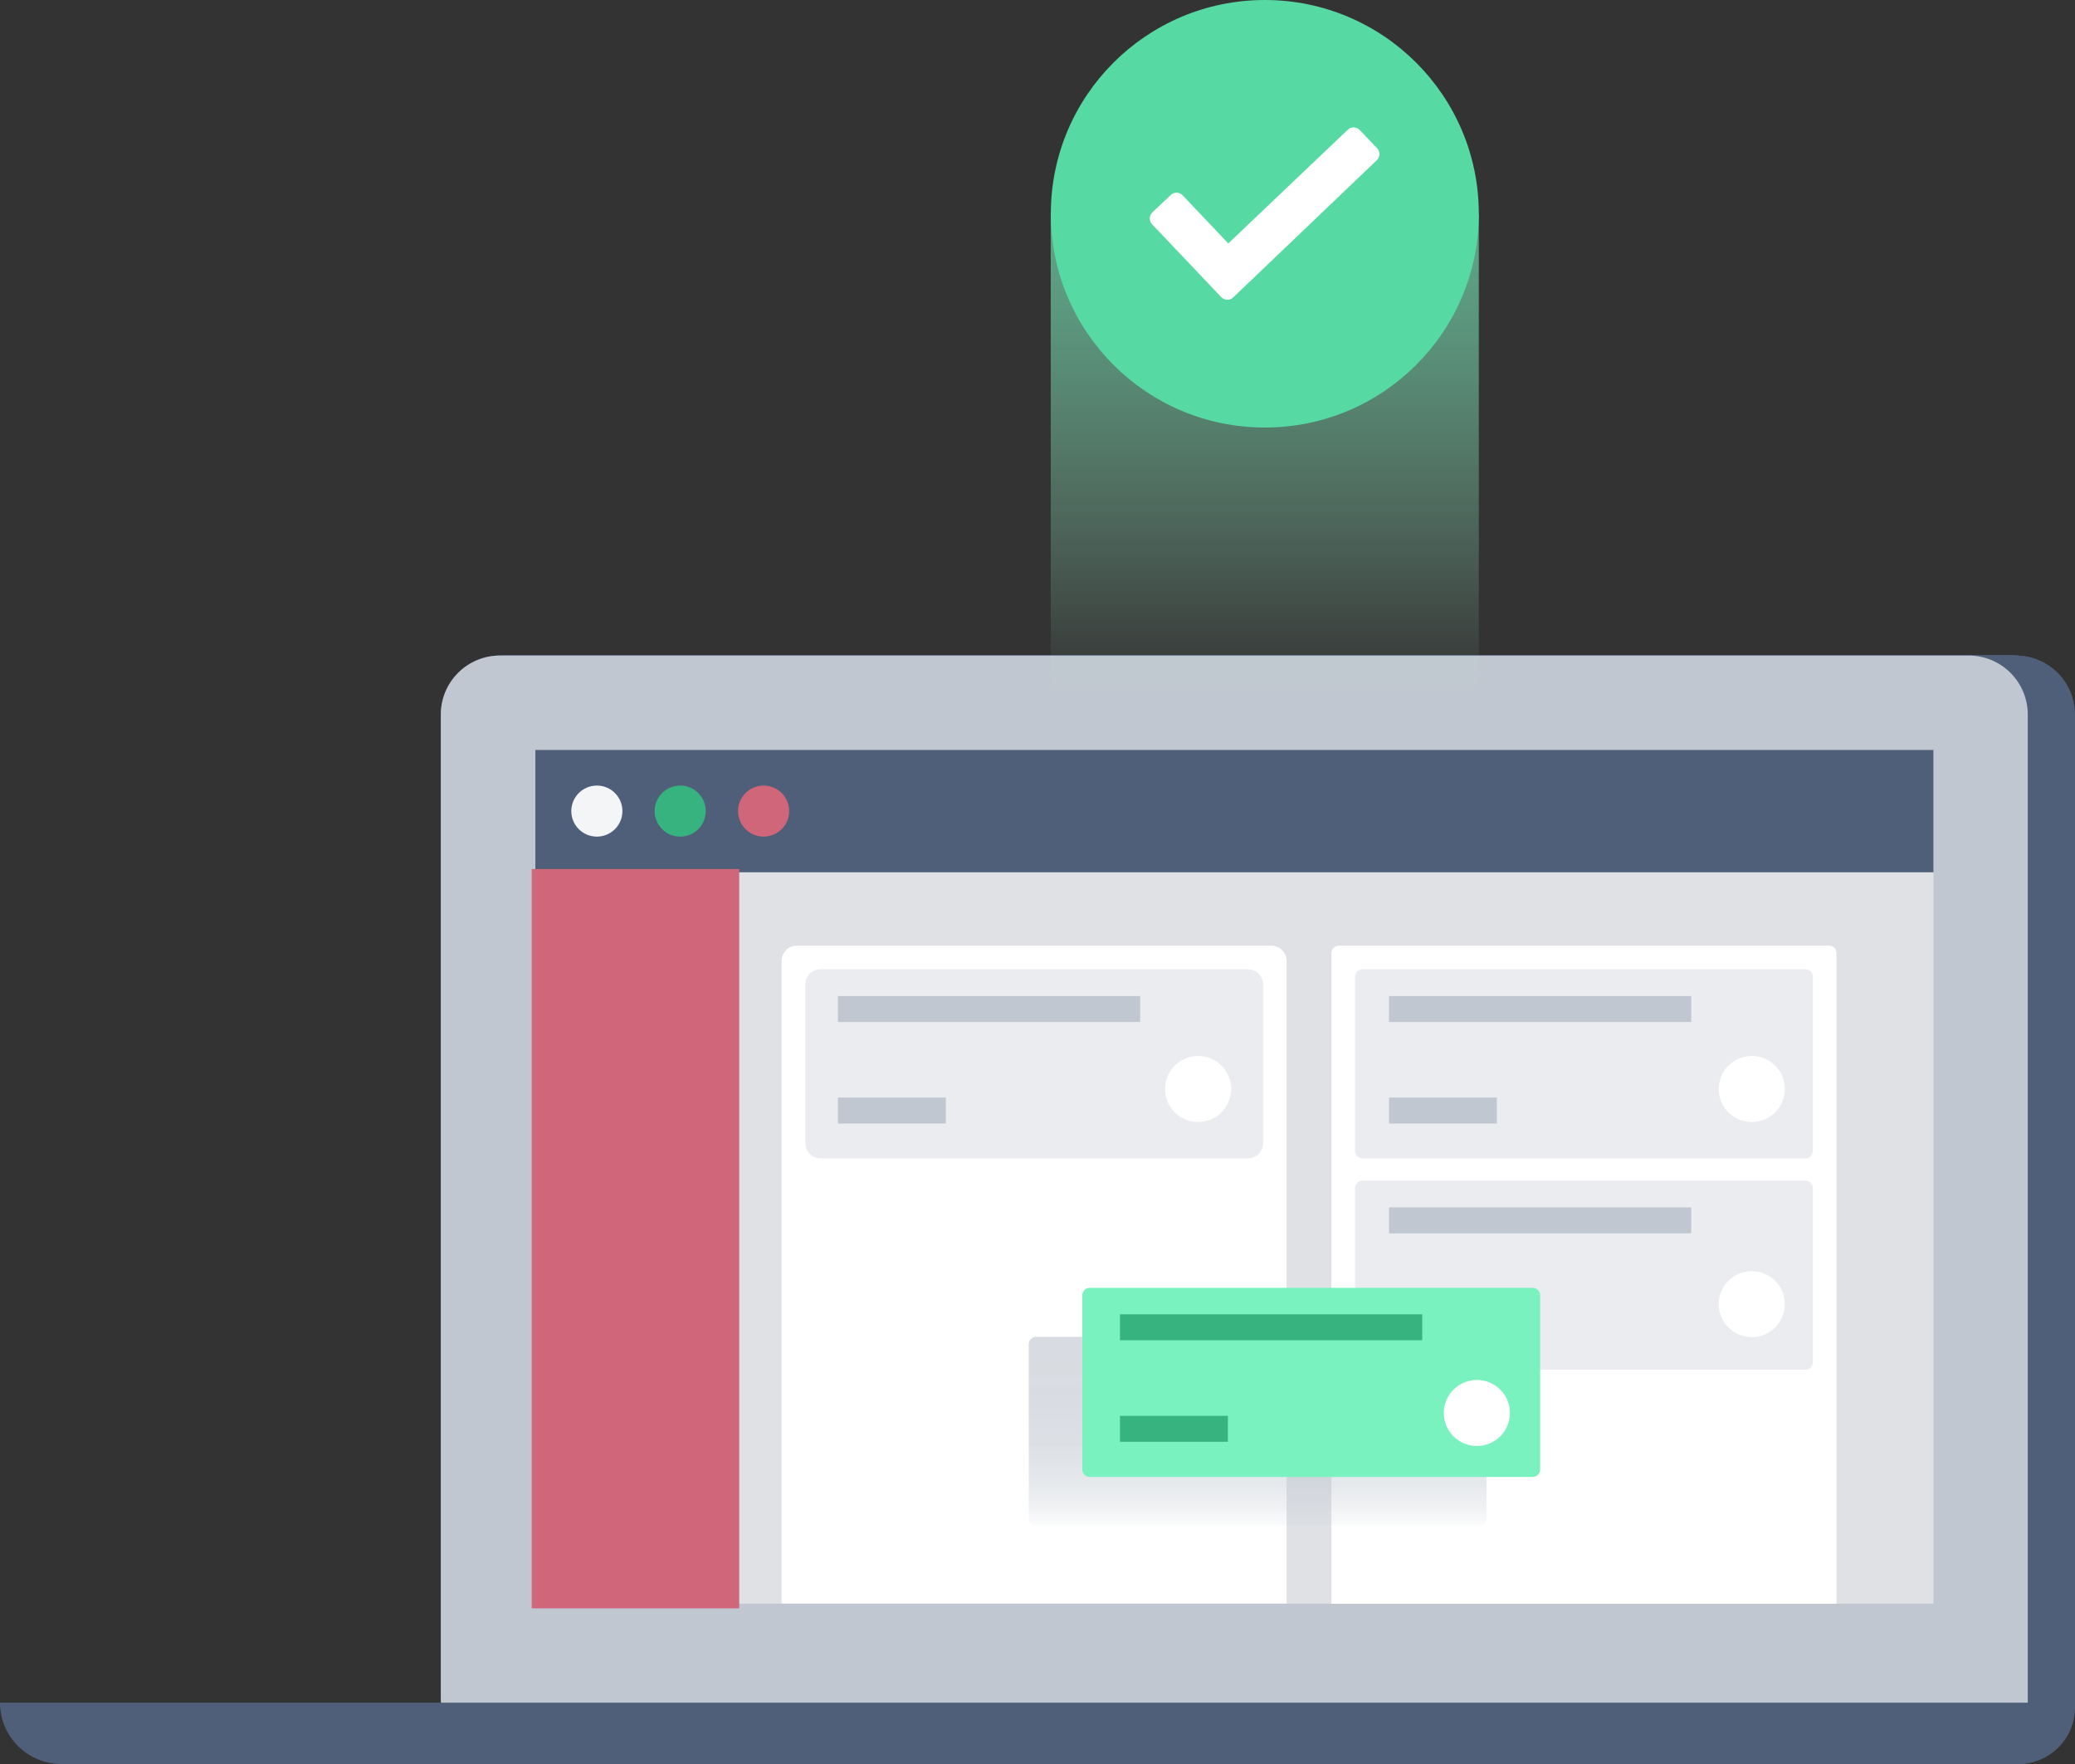 <svg width="160" height="136" viewBox="0 0 160 136" fill="none" xmlns="http://www.w3.org/2000/svg">
<rect x="0" y="0" width="160" height="136" fill="#333333" stroke="none"/>
<path d="M42.731 136H155.636C156.793 136 157.903 135.541 158.722 134.723C159.54 133.906 160 132.797 160 131.641V55.089C160 53.883 159.52 52.726 158.666 51.873C157.812 51.02 156.654 50.541 155.447 50.541H42.185C40.978 50.541 39.82 51.02 38.966 51.873C38.112 52.726 37.632 53.883 37.632 55.089V130.907C37.632 131.576 37.763 132.239 38.019 132.857C38.275 133.475 38.65 134.037 39.124 134.51C39.598 134.983 40.16 135.358 40.779 135.614C41.398 135.87 42.062 136.001 42.731 136Z" fill="#505F79"/>
<path d="M42.66 136H155.558C156.715 136 157.825 135.541 158.644 134.723C159.462 133.906 159.922 132.797 159.922 131.641V55.089C159.922 53.883 159.442 52.726 158.589 51.873C157.735 51.02 156.577 50.541 155.369 50.541H42.114C40.906 50.541 39.748 51.02 38.895 51.873C38.041 52.726 37.561 53.883 37.561 55.089V130.907C37.56 131.576 37.691 132.239 37.947 132.857C38.203 133.475 38.579 134.037 39.053 134.51C39.526 134.983 40.089 135.358 40.708 135.614C41.327 135.87 41.99 136.001 42.66 136Z" fill="#505F79"/>
<path d="M42.589 136H155.486C156.644 136 157.754 135.541 158.572 134.723C159.391 133.906 159.85 132.797 159.85 131.641V55.089C159.85 53.883 159.371 52.726 158.517 51.873C157.663 51.02 156.505 50.541 155.298 50.541H42.036C40.828 50.541 39.67 51.02 38.816 51.873C37.963 52.726 37.483 53.883 37.483 55.089V130.907C37.482 131.577 37.614 132.24 37.87 132.858C38.126 133.477 38.502 134.039 38.977 134.512C39.451 134.986 40.014 135.361 40.634 135.616C41.254 135.871 41.918 136.002 42.589 136Z" fill="#505F79"/>
<path d="M42.517 136H155.447C156.604 136 157.714 135.541 158.533 134.723C159.351 133.906 159.811 132.797 159.811 131.641V55.089C159.811 53.883 159.331 52.726 158.478 51.873C157.624 51.02 156.466 50.541 155.258 50.541H41.964C40.757 50.541 39.599 51.02 38.745 51.873C37.891 52.726 37.411 53.883 37.411 55.089V130.907C37.41 131.577 37.542 132.24 37.798 132.858C38.054 133.477 38.431 134.039 38.905 134.512C39.379 134.986 39.943 135.361 40.562 135.616C41.182 135.871 41.846 136.002 42.517 136Z" fill="#505F79"/>
<path d="M42.446 136H155.343C156.501 136 157.611 135.541 158.429 134.723C159.248 133.906 159.707 132.797 159.707 131.641V55.089C159.707 53.883 159.228 52.726 158.374 51.873C157.52 51.02 156.362 50.541 155.154 50.541H41.893C40.685 50.541 39.527 51.02 38.673 51.873C37.819 52.726 37.34 53.883 37.34 55.089V130.907C37.339 131.577 37.471 132.24 37.727 132.858C37.983 133.477 38.359 134.039 38.834 134.512C39.308 134.986 39.871 135.361 40.491 135.616C41.111 135.871 41.775 136.002 42.446 136Z" fill="#505F79"/>
<path d="M42.374 136H155.272C156.429 136 157.539 135.541 158.358 134.723C159.176 133.906 159.636 132.797 159.636 131.641V55.089C159.636 53.883 159.156 52.726 158.303 51.873C157.449 51.02 156.291 50.541 155.083 50.541H41.821C40.614 50.541 39.456 51.02 38.602 51.873C37.748 52.726 37.269 53.883 37.269 55.089V130.907C37.268 131.577 37.399 132.24 37.656 132.858C37.912 133.477 38.288 134.039 38.763 134.512C39.237 134.986 39.8 135.361 40.42 135.616C41.04 135.871 41.704 136.002 42.374 136Z" fill="#505F79"/>
<path d="M42.276 136H155.2C156.357 136 157.468 135.541 158.286 134.723C159.104 133.906 159.564 132.797 159.564 131.641V55.089C159.564 53.883 159.085 52.726 158.231 51.873C157.377 51.02 156.219 50.541 155.011 50.541H41.75C40.542 50.541 39.384 51.02 38.53 51.873C37.676 52.726 37.197 53.883 37.197 55.089V130.907C37.195 132.255 37.729 133.548 38.681 134.503C39.634 135.458 40.927 135.997 42.276 136Z" fill="#505F79"/>
<path d="M42.224 136H155.122C156.279 136 157.389 135.541 158.208 134.723C159.026 133.906 159.486 132.797 159.486 131.641V55.089C159.486 53.883 159.006 52.726 158.152 51.873C157.299 51.02 156.141 50.541 154.933 50.541H41.678C40.47 50.541 39.312 51.02 38.459 51.873C37.605 52.726 37.125 53.883 37.125 55.089V130.907C37.124 131.576 37.255 132.239 37.511 132.857C37.767 133.475 38.143 134.037 38.617 134.51C39.09 134.983 39.653 135.358 40.272 135.614C40.891 135.87 41.554 136.001 42.224 136Z" fill="#505F79"/>
<path d="M42.153 136H155.05C156.208 136 157.318 135.541 158.136 134.723C158.955 133.906 159.415 132.797 159.415 131.641V55.089C159.415 53.883 158.935 52.726 158.081 51.873C157.227 51.02 156.069 50.541 154.862 50.541H41.626C40.419 50.541 39.261 51.02 38.407 51.873C37.553 52.726 37.073 53.883 37.073 55.089V130.907C37.072 132.255 37.605 133.548 38.558 134.503C39.51 135.458 40.803 135.997 42.153 136V136Z" fill="#505F79"/>
<path d="M42.081 136H154.979C156.136 136 157.246 135.541 158.065 134.723C158.883 133.906 159.343 132.797 159.343 131.641V55.089C159.343 53.883 158.863 52.726 158.01 51.873C157.156 51.02 155.998 50.541 154.79 50.541H41.528C40.321 50.541 39.163 51.02 38.309 51.873C37.455 52.726 36.976 53.883 36.976 55.089V130.907C36.975 131.577 37.106 132.24 37.363 132.858C37.619 133.477 37.995 134.039 38.469 134.512C38.944 134.986 39.507 135.361 40.127 135.616C40.747 135.871 41.411 136.002 42.081 136Z" fill="#505F79"/>
<path d="M42.01 136H154.908C156.065 136 157.175 135.541 157.994 134.723C158.812 133.906 159.272 132.797 159.272 131.641V55.089C159.272 53.883 158.792 52.726 157.938 51.873C157.084 51.02 155.926 50.541 154.719 50.541H41.457C40.25 50.541 39.092 51.02 38.238 51.873C37.384 52.726 36.904 53.883 36.904 55.089V130.907C36.903 131.577 37.035 132.24 37.291 132.858C37.548 133.477 37.924 134.039 38.398 134.512C38.873 134.986 39.436 135.361 40.056 135.616C40.675 135.871 41.34 136.002 42.01 136Z" fill="#505F79"/>
<path d="M41.932 136H154.836C155.409 136 155.976 135.887 156.506 135.668C157.035 135.449 157.516 135.128 157.922 134.723C158.327 134.318 158.648 133.838 158.868 133.309C159.087 132.78 159.2 132.213 159.2 131.641V55.089C159.2 53.883 158.72 52.726 157.867 51.873C157.013 51.02 155.855 50.541 154.647 50.541H41.385C40.178 50.541 39.02 51.02 38.166 51.873C37.312 52.726 36.833 53.883 36.833 55.089V130.907C36.832 131.576 36.963 132.239 37.219 132.857C37.475 133.475 37.85 134.037 38.324 134.51C38.798 134.983 39.36 135.358 39.979 135.614C40.598 135.87 41.262 136.001 41.932 136Z" fill="#505F79"/>
<path d="M41.86 136H154.758C155.915 136 157.025 135.541 157.843 134.723C158.662 133.906 159.122 132.797 159.122 131.641V55.089C159.122 53.883 158.642 52.726 157.788 51.873C156.934 51.02 155.776 50.541 154.569 50.541H41.314C40.106 50.541 38.948 51.02 38.094 51.873C37.24 52.726 36.761 53.883 36.761 55.089V130.907C36.76 131.576 36.891 132.239 37.147 132.857C37.403 133.475 37.779 134.037 38.252 134.51C38.726 134.983 39.288 135.358 39.907 135.614C40.527 135.87 41.19 136.001 41.86 136Z" fill="#505F79"/>
<path d="M41.789 136H154.686C155.844 136 156.954 135.541 157.772 134.723C158.591 133.906 159.051 132.797 159.051 131.641V55.089C159.051 53.883 158.571 52.726 157.717 51.873C156.863 51.02 155.705 50.541 154.498 50.541H41.236C40.029 50.541 38.87 51.02 38.017 51.873C37.163 52.726 36.683 53.883 36.683 55.089V130.907C36.682 131.577 36.814 132.24 37.07 132.858C37.327 133.477 37.703 134.039 38.177 134.512C38.651 134.986 39.215 135.361 39.834 135.616C40.454 135.871 41.118 136.002 41.789 136Z" fill="#505F79"/>
<path d="M41.717 136H154.615C155.772 136 156.882 135.541 157.701 134.723C158.519 133.906 158.979 132.797 158.979 131.641V55.089C158.979 53.883 158.499 52.726 157.645 51.873C156.791 51.02 155.633 50.541 154.426 50.541H41.164C39.957 50.541 38.799 51.02 37.945 51.873C37.091 52.726 36.611 53.883 36.611 55.089V130.907C36.611 131.577 36.742 132.24 36.998 132.858C37.255 133.477 37.631 134.039 38.105 134.512C38.58 134.986 39.143 135.361 39.763 135.616C40.382 135.871 41.047 136.002 41.717 136Z" fill="#505F79"/>
<path d="M41.626 136H154.543C155.116 136 155.684 135.887 156.213 135.668C156.743 135.449 157.224 135.128 157.629 134.723C158.035 134.318 158.356 133.838 158.575 133.309C158.795 132.78 158.908 132.213 158.908 131.641V55.089C158.908 53.883 158.428 52.726 157.574 51.873C156.72 51.02 155.562 50.541 154.355 50.541H41.093C39.885 50.541 38.727 51.02 37.873 51.873C37.02 52.726 36.54 53.883 36.54 55.089V130.907C36.539 131.575 36.67 132.236 36.925 132.854C37.18 133.471 37.555 134.033 38.027 134.506C38.499 134.978 39.06 135.354 39.678 135.61C40.295 135.867 40.957 135.999 41.626 136V136Z" fill="#505F79"/>
<path d="M41.568 136H154.472C155.629 136 156.739 135.541 157.557 134.723C158.376 133.906 158.836 132.797 158.836 131.641V55.089C158.836 53.883 158.356 52.726 157.502 51.873C156.648 51.02 155.49 50.541 154.283 50.541H41.021C39.814 50.541 38.656 51.02 37.802 51.873C36.948 52.726 36.468 53.883 36.468 55.089V130.907C36.467 131.576 36.599 132.239 36.855 132.857C37.111 133.475 37.486 134.037 37.96 134.51C38.434 134.983 38.996 135.358 39.615 135.614C40.234 135.87 40.898 136.001 41.568 136V136Z" fill="#505F79"/>
<path d="M41.496 136H154.394C155.551 136 156.661 135.541 157.48 134.723C158.298 133.906 158.758 132.797 158.758 131.641V55.089C158.758 53.883 158.278 52.726 157.424 51.873C156.57 51.02 155.412 50.541 154.205 50.541H40.976C39.768 50.541 38.61 51.02 37.756 51.873C36.903 52.726 36.423 53.883 36.423 55.089V130.907C36.421 132.254 36.954 133.546 37.905 134.501C38.856 135.456 40.148 135.995 41.496 136V136Z" fill="#505F79"/>
<path d="M41.425 136H154.322C155.48 136 156.59 135.541 157.408 134.723C158.227 133.906 158.686 132.797 158.686 131.641V55.089C158.686 53.883 158.207 52.726 157.353 51.873C156.499 51.02 155.341 50.541 154.133 50.541H40.872C39.664 50.541 38.506 51.02 37.652 51.873C36.798 52.726 36.319 53.883 36.319 55.089V130.907C36.318 131.577 36.45 132.24 36.706 132.858C36.962 133.477 37.338 134.039 37.813 134.512C38.287 134.986 38.85 135.361 39.47 135.616C40.09 135.871 40.754 136.002 41.425 136V136Z" fill="#505F79"/>
<path d="M41.353 136H154.25C155.408 136 156.518 135.541 157.336 134.723C158.155 133.906 158.615 132.797 158.615 131.641V55.089C158.615 53.883 158.135 52.726 157.281 51.873C156.427 51.02 155.269 50.541 154.062 50.541H40.8C39.592 50.541 38.434 51.02 37.581 51.873C36.727 52.726 36.247 53.883 36.247 55.089V130.907C36.246 131.577 36.378 132.24 36.634 132.858C36.891 133.477 37.267 134.039 37.741 134.512C38.215 134.986 38.779 135.361 39.398 135.616C40.018 135.871 40.682 136.002 41.353 136Z" fill="#505F79"/>
<path d="M41.282 136H154.147C154.72 136 155.287 135.887 155.817 135.668C156.346 135.449 156.827 135.128 157.232 134.723C157.638 134.318 157.959 133.838 158.179 133.309C158.398 132.78 158.511 132.213 158.511 131.641V55.089C158.511 53.883 158.031 52.726 157.177 51.873C156.323 51.02 155.165 50.541 153.958 50.541H40.729C39.521 50.541 38.363 51.02 37.509 51.873C36.656 52.726 36.176 53.883 36.176 55.089V130.907C36.175 131.577 36.306 132.24 36.563 132.858C36.819 133.477 37.195 134.039 37.67 134.512C38.144 134.986 38.707 135.361 39.327 135.616C39.947 135.871 40.611 136.002 41.282 136Z" fill="#505F79"/>
<path d="M41.21 136H154.107C155.265 136 156.375 135.541 157.193 134.723C158.012 133.906 158.471 132.797 158.471 131.641V55.089C158.471 53.883 157.992 52.726 157.138 51.873C156.284 51.02 155.126 50.541 153.919 50.541H40.657C39.449 50.541 38.291 51.02 37.438 51.873C36.584 52.726 36.104 53.883 36.104 55.089V130.907C36.103 131.577 36.235 132.24 36.491 132.858C36.747 133.477 37.123 134.039 37.598 134.512C38.072 134.986 38.636 135.361 39.255 135.616C39.875 135.871 40.539 136.002 41.21 136Z" fill="#505F79"/>
<path d="M41.132 136H154.029C155.187 136 156.297 135.541 157.115 134.723C157.934 133.906 158.394 132.797 158.394 131.641V55.089C158.394 53.883 157.914 52.726 157.06 51.873C156.206 51.02 155.048 50.541 153.841 50.541H40.586C39.378 50.541 38.22 51.02 37.366 51.873C36.512 52.726 36.033 53.883 36.033 55.089V130.907C36.032 131.576 36.163 132.239 36.419 132.857C36.675 133.475 37.051 134.037 37.524 134.51C37.998 134.983 38.56 135.358 39.179 135.614C39.799 135.87 40.462 136.001 41.132 136Z" fill="#505F79"/>
<path d="M41.06 136H153.958C155.115 136 156.225 135.541 157.044 134.723C157.862 133.906 158.322 132.797 158.322 131.641V55.089C158.322 53.883 157.842 52.726 156.989 51.873C156.135 51.02 154.977 50.541 153.769 50.541H40.507C39.3 50.541 38.142 51.02 37.288 51.873C36.434 52.726 35.955 53.883 35.955 55.089V130.907C35.954 131.577 36.085 132.24 36.342 132.858C36.598 133.477 36.974 134.039 37.449 134.512C37.923 134.986 38.486 135.361 39.106 135.616C39.726 135.871 40.39 136.002 41.06 136Z" fill="#505F79"/>
<path d="M40.975 136H153.886C155.044 136 156.154 135.541 156.972 134.723C157.79 133.906 158.25 132.797 158.25 131.641V55.089C158.25 53.883 157.771 52.726 156.917 51.873C156.063 51.02 154.905 50.541 153.697 50.541H40.436C39.228 50.541 38.07 51.02 37.216 51.873C36.362 52.726 35.883 53.883 35.883 55.089V130.907C35.882 131.575 36.013 132.238 36.269 132.855C36.524 133.473 36.899 134.035 37.372 134.508C37.845 134.981 38.407 135.356 39.025 135.612C39.643 135.868 40.306 136 40.975 136Z" fill="#505F79"/>
<path d="M40.917 136H153.815C154.972 136 156.082 135.541 156.901 134.723C157.719 133.906 158.179 132.797 158.179 131.641V55.089C158.179 53.883 157.699 52.726 156.846 51.873C155.992 51.02 154.834 50.541 153.626 50.541H40.364C39.157 50.541 37.999 51.02 37.145 51.873C36.291 52.726 35.812 53.883 35.812 55.089V130.907C35.811 131.577 35.942 132.24 36.199 132.858C36.455 133.477 36.831 134.039 37.305 134.512C37.78 134.986 38.343 135.361 38.963 135.616C39.583 135.871 40.247 136.002 40.917 136V136Z" fill="#505F79"/>
<path d="M40.845 136H153.743C154.9 136 156.011 135.541 156.829 134.723C157.647 133.906 158.107 132.797 158.107 131.641V55.089C158.107 53.883 157.628 52.726 156.774 51.873C155.92 51.02 154.762 50.541 153.554 50.541H40.293C39.085 50.541 37.927 51.02 37.073 51.873C36.219 52.726 35.74 53.883 35.74 55.089V130.907C35.739 131.577 35.87 132.24 36.127 132.858C36.383 133.477 36.759 134.039 37.234 134.512C37.708 134.986 38.271 135.361 38.891 135.616C39.511 135.871 40.175 136.002 40.845 136V136Z" fill="#505F79"/>
<path d="M40.768 136H153.672C154.829 136 155.939 135.541 156.758 134.723C157.576 133.906 158.036 132.797 158.036 131.641V55.089C158.036 53.883 157.556 52.726 156.702 51.873C155.849 51.02 154.691 50.541 153.483 50.541H40.221C39.014 50.541 37.856 51.02 37.002 51.873C36.148 52.726 35.669 53.883 35.669 55.089V130.907C35.668 131.576 35.799 132.239 36.055 132.857C36.311 133.475 36.686 134.037 37.16 134.51C37.634 134.983 38.196 135.358 38.815 135.614C39.434 135.87 40.098 136.001 40.768 136Z" fill="#505F79"/>
<path d="M40.696 136H153.593C154.751 136 155.861 135.541 156.679 134.723C157.498 133.906 157.958 132.797 157.958 131.641V55.089C157.958 53.883 157.478 52.726 156.624 51.873C155.77 51.02 154.612 50.541 153.405 50.541H40.15C38.942 50.541 37.784 51.02 36.93 51.873C36.076 52.726 35.597 53.883 35.597 55.089V130.907C35.596 131.576 35.727 132.239 35.983 132.857C36.239 133.475 36.615 134.037 37.088 134.51C37.562 134.983 38.124 135.358 38.743 135.614C39.362 135.87 40.026 136.001 40.696 136V136Z" fill="#505F79"/>
<path d="M40.624 136H153.496C154.653 136 155.763 135.541 156.582 134.723C157.4 133.906 157.86 132.797 157.86 131.641V55.089C157.86 53.883 157.38 52.726 156.527 51.873C155.673 51.02 154.515 50.541 153.307 50.541H40.071C38.864 50.541 37.706 51.02 36.852 51.873C35.998 52.726 35.519 53.883 35.519 55.089V130.907C35.518 131.577 35.649 132.24 35.906 132.858C36.162 133.477 36.538 134.039 37.013 134.512C37.487 134.986 38.05 135.361 38.67 135.616C39.29 135.871 39.954 136.002 40.624 136Z" fill="#505F79"/>
<path d="M40.553 136H153.451C154.608 136 155.718 135.541 156.537 134.723C157.355 133.906 157.815 132.797 157.815 131.641V55.089C157.815 53.883 157.335 52.726 156.481 51.873C155.627 51.02 154.469 50.541 153.262 50.541H40C38.793 50.541 37.635 51.02 36.781 51.873C35.927 52.726 35.447 53.883 35.447 55.089V130.907C35.446 131.577 35.578 132.24 35.834 132.858C36.091 133.477 36.467 134.039 36.941 134.512C37.416 134.986 37.979 135.361 38.599 135.616C39.218 135.871 39.883 136.002 40.553 136Z" fill="#505F79"/>
<path d="M40.481 136H153.379C154.536 136 155.646 135.541 156.465 134.723C157.283 133.906 157.743 132.797 157.743 131.641V55.089C157.743 53.883 157.263 52.726 156.409 51.873C155.556 51.02 154.398 50.541 153.19 50.541H39.928C38.721 50.541 37.563 51.02 36.709 51.873C35.855 52.726 35.376 53.883 35.376 55.089V130.907C35.375 131.577 35.506 132.24 35.763 132.858C36.019 133.477 36.395 134.039 36.869 134.512C37.344 134.986 37.907 135.361 38.527 135.616C39.147 135.871 39.811 136.002 40.481 136Z" fill="#505F79"/>
<path d="M40.403 136H153.307C154.465 136 155.575 135.541 156.393 134.723C157.212 133.906 157.672 132.797 157.672 131.641V55.089C157.672 53.883 157.192 52.726 156.338 51.873C155.484 51.02 154.326 50.541 153.119 50.541H39.857C38.65 50.541 37.492 51.02 36.638 51.873C35.784 52.726 35.304 53.883 35.304 55.089V130.907C35.303 131.576 35.435 132.239 35.691 132.857C35.947 133.475 36.322 134.037 36.796 134.51C37.27 134.983 37.832 135.358 38.451 135.614C39.07 135.87 39.733 136.001 40.403 136Z" fill="#505F79"/>
<path d="M40.325 136H153.229C154.387 136 155.497 135.541 156.315 134.723C157.134 133.906 157.593 132.797 157.593 131.641V55.089C157.593 53.883 157.114 52.726 156.26 51.873C155.406 51.02 154.248 50.541 153.041 50.541H39.785C38.578 50.541 37.42 51.02 36.566 51.873C35.712 52.726 35.232 53.883 35.232 55.089V130.907C35.232 131.575 35.363 132.238 35.618 132.855C35.874 133.473 36.249 134.035 36.722 134.508C37.195 134.981 37.756 135.356 38.375 135.612C38.993 135.868 39.656 136 40.325 136Z" fill="#505F79"/>
<path d="M40.26 136H153.158C154.315 136 155.425 135.541 156.244 134.723C157.062 133.906 157.522 132.797 157.522 131.641V55.089C157.522 53.883 157.042 52.726 156.188 51.873C155.334 51.02 154.176 50.541 152.969 50.541H39.707C38.5 50.541 37.342 51.02 36.488 51.873C35.634 52.726 35.154 53.883 35.154 55.089V130.907C35.153 131.577 35.285 132.24 35.541 132.858C35.798 133.477 36.174 134.039 36.648 134.512C37.123 134.986 37.686 135.361 38.306 135.616C38.925 135.871 39.59 136.002 40.26 136V136Z" fill="#505F79"/>
<path d="M40.189 136H153.086C154.244 136 155.354 135.541 156.172 134.723C156.991 133.906 157.451 132.797 157.451 131.641V55.089C157.451 53.883 156.971 52.726 156.117 51.873C155.263 51.02 154.105 50.541 152.898 50.541H39.636C38.428 50.541 37.27 51.02 36.416 51.873C35.563 52.726 35.083 53.883 35.083 55.089V130.907C35.082 131.577 35.214 132.24 35.47 132.858C35.726 133.477 36.103 134.039 36.577 134.512C37.051 134.986 37.614 135.361 38.234 135.616C38.854 135.871 39.518 136.002 40.189 136V136Z" fill="#505F79"/>
<path d="M40.117 136H153.014C154.172 136 155.282 135.541 156.1 134.723C156.919 133.906 157.379 132.797 157.379 131.641V55.089C157.379 53.883 156.899 52.726 156.045 51.873C155.191 51.02 154.033 50.541 152.826 50.541H39.564C38.357 50.541 37.199 51.02 36.345 51.873C35.491 52.726 35.011 53.883 35.011 55.089V130.907C35.01 131.577 35.142 132.24 35.398 132.858C35.655 133.477 36.031 134.039 36.505 134.512C36.98 134.986 37.543 135.361 38.163 135.616C38.782 135.871 39.447 136.002 40.117 136Z" fill="#505F79"/>
<path d="M40.039 136H152.943C154.101 136 155.211 135.541 156.029 134.723C156.848 133.906 157.307 132.797 157.307 131.641V55.089C157.307 53.883 156.828 52.726 155.974 51.873C155.12 51.02 153.962 50.541 152.755 50.541H39.493C38.285 50.541 37.127 51.02 36.273 51.873C35.42 52.726 34.94 53.883 34.94 55.089V130.907C34.939 131.576 35.07 132.239 35.326 132.857C35.582 133.475 35.958 134.037 36.432 134.51C36.905 134.983 37.468 135.358 38.087 135.614C38.706 135.87 39.369 136.001 40.039 136Z" fill="#505F79"/>
<path d="M39.967 136H152.845C154.003 136 155.113 135.541 155.931 134.723C156.75 133.906 157.21 132.797 157.21 131.641V55.089C157.21 53.883 156.73 52.726 155.876 51.873C155.022 51.02 153.864 50.541 152.657 50.541H39.421C38.214 50.541 37.056 51.02 36.202 51.873C35.348 52.726 34.868 53.883 34.868 55.089V130.907C34.867 131.576 34.999 132.239 35.255 132.857C35.511 133.475 35.886 134.037 36.36 134.51C36.833 134.983 37.396 135.358 38.015 135.614C38.634 135.87 39.297 136.001 39.967 136Z" fill="#505F79"/>
<path d="M39.896 136H152.793C153.951 136 155.061 135.541 155.879 134.723C156.698 133.906 157.158 132.797 157.158 131.641V55.089C157.158 53.883 156.678 52.726 155.824 51.873C154.97 51.02 153.812 50.541 152.605 50.541H39.343C38.135 50.541 36.977 51.02 36.123 51.873C35.27 52.726 34.79 53.883 34.79 55.089V130.907C34.789 131.577 34.921 132.24 35.177 132.858C35.433 133.477 35.81 134.039 36.284 134.512C36.758 134.986 37.322 135.361 37.941 135.616C38.561 135.871 39.225 136.002 39.896 136V136Z" fill="#505F79"/>
<path d="M39.824 136H152.722C153.879 136 154.99 135.541 155.808 134.723C156.626 133.906 157.086 132.797 157.086 131.641V55.089C157.086 53.883 156.607 52.726 155.753 51.873C154.899 51.02 153.741 50.541 152.533 50.541H39.272C38.064 50.541 36.906 51.02 36.052 51.873C35.198 52.726 34.719 53.883 34.719 55.089V130.907C34.718 131.577 34.849 132.24 35.106 132.858C35.362 133.477 35.738 134.039 36.213 134.512C36.687 134.986 37.25 135.361 37.87 135.616C38.49 135.871 39.154 136.002 39.824 136Z" fill="#505F79"/>
<path d="M39.753 136H152.65C153.808 136 154.918 135.541 155.736 134.723C156.555 133.906 157.014 132.797 157.014 131.641V55.089C157.014 53.883 156.535 52.726 155.681 51.873C154.827 51.02 153.669 50.541 152.462 50.541H39.2C37.992 50.541 36.834 51.02 35.98 51.873C35.127 52.726 34.647 53.883 34.647 55.089V130.907C34.646 131.577 34.778 132.24 35.034 132.858C35.29 133.477 35.666 134.039 36.141 134.512C36.615 134.986 37.178 135.361 37.798 135.616C38.418 135.871 39.082 136.002 39.753 136Z" fill="#505F79"/>
<path d="M39.675 136H152.579C153.736 136 154.846 135.541 155.665 134.723C156.483 133.906 156.943 132.797 156.943 131.641V55.089C156.943 53.883 156.463 52.726 155.61 51.873C154.756 51.02 153.598 50.541 152.39 50.541H39.129C37.921 50.541 36.763 51.02 35.909 51.873C35.055 52.726 34.576 53.883 34.576 55.089V130.907C34.575 131.576 34.706 132.239 34.962 132.857C35.218 133.475 35.594 134.037 36.067 134.51C36.541 134.983 37.103 135.358 37.722 135.614C38.342 135.87 39.005 136.001 39.675 136V136Z" fill="#505F79"/>
<path d="M39.603 136H152.501C153.658 136 154.768 135.541 155.587 134.723C156.405 133.906 156.865 132.797 156.865 131.641V55.089C156.865 53.883 156.385 52.726 155.532 51.873C154.678 51.02 153.52 50.541 152.312 50.541H39.025C37.817 50.541 36.659 51.02 35.805 51.873C34.951 52.726 34.472 53.883 34.472 55.089V130.907C34.471 131.579 34.603 132.244 34.861 132.864C35.119 133.485 35.498 134.048 35.975 134.522C36.452 134.995 37.018 135.37 37.641 135.623C38.264 135.877 38.931 136.005 39.603 136V136Z" fill="#505F79"/>
<path d="M39.532 136H152.429C153.587 136 154.697 135.541 155.515 134.723C156.334 133.906 156.794 132.797 156.794 131.641V55.089C156.794 53.883 156.314 52.726 155.46 51.873C154.606 51.02 153.448 50.541 152.241 50.541H38.986C37.778 50.541 36.62 51.02 35.766 51.873C34.912 52.726 34.433 53.883 34.433 55.089V130.907C34.432 131.576 34.563 132.239 34.819 132.857C35.075 133.475 35.451 134.037 35.924 134.51C36.398 134.983 36.96 135.358 37.579 135.614C38.199 135.87 38.862 136.001 39.532 136V136Z" fill="#505F79"/>
<path d="M39.46 136H152.358C152.931 136 153.498 135.887 154.028 135.668C154.557 135.449 155.038 135.128 155.444 134.723C155.849 134.318 156.17 133.838 156.39 133.309C156.609 132.78 156.722 132.213 156.722 131.641V55.089C156.722 53.883 156.242 52.726 155.388 51.873C154.535 51.02 153.377 50.541 152.169 50.541H38.907C37.7 50.541 36.542 51.02 35.688 51.873C34.834 52.726 34.355 53.883 34.355 55.089V130.907C34.354 131.577 34.485 132.24 34.742 132.858C34.998 133.477 35.374 134.039 35.848 134.512C36.323 134.986 36.886 135.361 37.506 135.616C38.126 135.871 38.79 136.002 39.46 136Z" fill="#505F79"/>
<path d="M39.389 136H152.286C153.444 136 154.554 135.541 155.372 134.723C156.191 133.906 156.651 132.797 156.651 131.641V55.089C156.651 53.883 156.171 52.726 155.317 51.873C154.463 51.02 153.305 50.541 152.098 50.541H38.836C37.629 50.541 36.471 51.02 35.617 51.873C34.763 52.726 34.283 53.883 34.283 55.089V130.907C34.282 131.577 34.414 132.24 34.67 132.858C34.927 133.477 35.303 134.039 35.777 134.512C36.252 134.986 36.815 135.361 37.434 135.616C38.054 135.871 38.718 136.002 39.389 136V136Z" fill="#505F79"/>
<path d="M39.317 136H152.195C153.353 136 154.463 135.541 155.281 134.723C156.1 133.906 156.559 132.797 156.559 131.641V55.089C156.559 53.883 156.08 52.726 155.226 51.873C154.372 51.02 153.214 50.541 152.007 50.541H38.764C37.557 50.541 36.399 51.02 35.545 51.873C34.691 52.726 34.211 53.883 34.211 55.089V130.907C34.211 131.577 34.342 132.24 34.599 132.858C34.855 133.477 35.231 134.039 35.705 134.512C36.18 134.986 36.743 135.361 37.363 135.616C37.983 135.871 38.647 136.002 39.317 136V136Z" fill="#505F79"/>
<path d="M39.239 136H152.143C152.716 136 153.284 135.887 153.813 135.668C154.343 135.449 154.824 135.128 155.229 134.723C155.634 134.318 155.956 133.838 156.175 133.309C156.394 132.78 156.507 132.213 156.507 131.641V55.089C156.507 53.883 156.027 52.726 155.174 51.873C154.32 51.02 153.162 50.541 151.954 50.541H38.693C37.485 50.541 36.327 51.02 35.473 51.873C34.619 52.726 34.14 53.883 34.14 55.089V130.907C34.139 131.576 34.27 132.239 34.526 132.857C34.782 133.475 35.158 134.037 35.631 134.51C36.105 134.983 36.667 135.358 37.286 135.614C37.906 135.87 38.569 136.001 39.239 136Z" fill="#505F79"/>
<path d="M39.168 136H152.065C152.638 136 153.206 135.887 153.735 135.668C154.265 135.449 154.746 135.128 155.151 134.723C155.556 134.318 155.878 133.838 156.097 133.309C156.316 132.78 156.429 132.213 156.429 131.641V55.089C156.429 53.883 155.95 52.726 155.096 51.873C154.242 51.02 153.084 50.541 151.876 50.541H38.621C37.414 50.541 36.256 51.02 35.402 51.873C34.548 52.726 34.068 53.883 34.068 55.089V130.907C34.068 131.576 34.199 132.239 34.455 132.857C34.711 133.475 35.086 134.037 35.56 134.51C36.034 134.983 36.596 135.358 37.215 135.614C37.834 135.87 38.498 136.001 39.168 136Z" fill="#505F79"/>
<path d="M39.096 136H151.993C153.151 136 154.261 135.541 155.079 134.723C155.898 133.906 156.358 132.797 156.358 131.641V55.089C156.358 53.883 155.878 52.726 155.024 51.873C154.17 51.02 153.012 50.541 151.805 50.541H38.543C37.336 50.541 36.178 51.02 35.324 51.873C34.47 52.726 33.99 53.883 33.99 55.089V130.907C33.989 131.577 34.121 132.24 34.377 132.858C34.634 133.477 35.01 134.039 35.484 134.512C35.959 134.986 36.522 135.361 37.142 135.616C37.761 135.871 38.425 136.002 39.096 136Z" fill="#505F79"/>
<path d="M39.096 136H151.993C153.151 136 154.261 135.541 155.079 134.723C155.898 133.906 156.358 132.797 156.358 131.641V55.089C156.358 53.883 155.878 52.726 155.024 51.873C154.17 51.02 153.012 50.541 151.805 50.541H38.543C37.336 50.541 36.178 51.02 35.324 51.873C34.47 52.726 33.99 53.883 33.99 55.089V130.907C33.989 131.577 34.121 132.24 34.377 132.858C34.634 133.477 35.01 134.039 35.484 134.512C35.959 134.986 36.522 135.361 37.142 135.616C37.761 135.871 38.425 136.002 39.096 136Z" fill="#C1C7D0"/>
<path d="M149.086 57.817H41.281V123.638H149.086V57.817Z" fill="#DFE1E5"/>
<path d="M153.782 136L4.735 136C3.479 136 2.275 135.502 1.387 134.615C0.499 133.728 2.17843e-05 132.525 2.17843e-05 131.271V131.271L158.517 131.271C158.517 132.525 158.018 133.728 157.13 134.615C156.242 135.502 155.038 136 153.782 136V136Z" fill="#505F79"/>
<path d="M98.029 72.908H61.444C61.136 72.908 60.84 73.028 60.62 73.243C60.4 73.458 60.273 73.751 60.267 74.058V123.618H99.206V74.058C99.2 73.751 99.073 73.458 98.853 73.243C98.632 73.028 98.337 72.908 98.029 72.908Z" fill="white"/>
<path d="M141.034 72.908H103.239C103.087 72.908 102.941 72.968 102.834 73.075C102.727 73.183 102.667 73.328 102.667 73.48V123.644H141.606V73.48C141.606 73.328 141.546 73.183 141.439 73.075C141.331 72.968 141.186 72.908 141.034 72.908V72.908Z" fill="white"/>
<path style="mix-blend-mode:multiply" opacity="0.63" d="M114.055 103.064H79.896C79.58 103.064 79.324 103.32 79.324 103.635V117.07C79.324 117.386 79.58 117.641 79.896 117.641H114.055C114.372 117.641 114.628 117.386 114.628 117.07V103.635C114.628 103.32 114.372 103.064 114.055 103.064Z" fill="url(#paint0_linear)"/>
<path d="M139.213 74.727H105.054C104.738 74.727 104.481 74.983 104.481 75.299V88.733C104.481 89.049 104.738 89.305 105.054 89.305H139.213C139.529 89.305 139.786 89.049 139.786 88.733V75.299C139.786 74.983 139.529 74.727 139.213 74.727Z" fill="#EBECF0"/>
<path d="M139.213 91.026H105.054C104.738 91.026 104.481 91.282 104.481 91.598V105.032C104.481 105.348 104.738 105.604 105.054 105.604H139.213C139.529 105.604 139.786 105.348 139.786 105.032V91.598C139.786 91.282 139.529 91.026 139.213 91.026Z" fill="#EBECF0"/>
<path d="M96.221 74.727H63.272C62.621 74.727 62.094 75.253 62.094 75.903V88.129C62.094 88.778 62.621 89.305 63.272 89.305H96.221C96.871 89.305 97.398 88.778 97.398 88.129V75.903C97.398 75.253 96.871 74.727 96.221 74.727Z" fill="#EBECF0"/>
<path d="M118.185 99.289H84.026C83.71 99.289 83.454 99.545 83.454 99.861V113.295C83.454 113.611 83.71 113.867 84.026 113.867H118.185C118.501 113.867 118.758 113.611 118.758 113.295V99.861C118.758 99.545 118.501 99.289 118.185 99.289Z" fill="#79F2C0"/>
<path d="M113.88 111.483C115.288 111.483 116.429 110.343 116.429 108.936C116.429 107.53 115.288 106.39 113.88 106.39C112.472 106.39 111.33 107.53 111.33 108.936C111.33 110.343 112.472 111.483 113.88 111.483Z" fill="white"/>
<path d="M92.384 86.505C93.792 86.505 94.933 85.365 94.933 83.958C94.933 82.552 93.792 81.412 92.384 81.412C90.975 81.412 89.834 82.552 89.834 83.958C89.834 85.365 90.975 86.505 92.384 86.505Z" fill="white"/>
<path d="M135.076 86.505C136.485 86.505 137.626 85.365 137.626 83.958C137.626 82.552 136.485 81.412 135.076 81.412C133.668 81.412 132.527 82.552 132.527 83.958C132.527 85.365 133.668 86.505 135.076 86.505Z" fill="white"/>
<path d="M135.076 103.09C136.485 103.09 137.626 101.95 137.626 100.543C137.626 99.137 136.485 97.997 135.076 97.997C133.668 97.997 132.527 99.137 132.527 100.543C132.527 101.95 133.668 103.09 135.076 103.09Z" fill="white"/>
<path d="M64.611 77.793H87.915" stroke="#C1C7D0" stroke-width="2" stroke-miterlimit="10"/>
<path d="M64.611 85.621H72.93" stroke="#C1C7D0" stroke-width="2" stroke-miterlimit="10"/>
<path d="M86.361 102.33H109.665" stroke="#36B37E" stroke-width="2" stroke-miterlimit="10"/>
<path d="M86.361 110.158H94.68" stroke="#36B37E" stroke-width="2" stroke-miterlimit="10"/>
<path d="M107.103 77.793H130.407" stroke="#C1C7D0" stroke-width="2" stroke-miterlimit="10"/>
<path d="M107.103 85.621H115.421" stroke="#C1C7D0" stroke-width="2" stroke-miterlimit="10"/>
<path d="M107.103 94.086H130.407" stroke="#C1C7D0" stroke-width="2" stroke-miterlimit="10"/>
<path d="M149.086 57.817H41.281V67.25H149.086V57.817Z" fill="#505F79"/>
<path d="M57 67H41V124H57V67Z" fill="#CF6679"/>
<path d="M46.023 64.502C47.111 64.502 47.994 63.62 47.994 62.533C47.994 61.446 47.111 60.565 46.023 60.565C44.935 60.565 44.052 61.446 44.052 62.533C44.052 63.62 44.935 64.502 46.023 64.502Z" fill="#F4F5F7"/>
<path d="M52.449 64.502C53.537 64.502 54.419 63.62 54.419 62.533C54.419 61.446 53.537 60.565 52.449 60.565C51.36 60.565 50.478 61.446 50.478 62.533C50.478 63.62 51.36 64.502 52.449 64.502Z" fill="#36B37E"/>
<path d="M58.881 64.502C59.97 64.502 60.852 63.62 60.852 62.533C60.852 61.446 59.97 60.565 58.881 60.565C57.793 60.565 56.911 61.446 56.911 62.533C56.911 63.62 57.793 64.502 58.881 64.502Z" fill="#CF6679"/>
<path d="M114.029 16.481H81.021V53.653H114.029V16.481Z" fill="url(#paint1_linear)"/>
<path d="M97.529 32.962C106.642 32.962 114.029 25.583 114.029 16.481C114.029 7.379 106.642 0 97.529 0C88.415 0 81.028 7.379 81.028 16.481C81.028 25.583 88.415 32.962 97.529 32.962Z" fill="#57D9A3"/>
<path d="M94.172 22.913L88.845 17.3C88.724 17.178 88.656 17.013 88.656 16.842C88.656 16.67 88.724 16.505 88.845 16.384L90.263 15.045C90.385 14.924 90.55 14.857 90.722 14.857C90.894 14.857 91.058 14.924 91.18 15.045L94.712 18.768L103.915 10.011C104.037 9.89 104.202 9.822 104.374 9.822C104.546 9.822 104.711 9.89 104.832 10.011L106.179 11.421C106.3 11.542 106.368 11.707 106.368 11.879C106.368 12.05 106.3 12.215 106.179 12.336L95.089 22.932C94.965 23.05 94.799 23.115 94.627 23.111C94.455 23.108 94.291 23.036 94.172 22.913V22.913Z" fill="white"/>
<defs>
<linearGradient id="paint0_linear" x1="96.976" y1="117.641" x2="96.976" y2="103.064" gradientUnits="userSpaceOnUse">
<stop stop-color="#C1C7D0" stop-opacity="0.1"/>
<stop offset="0.02" stop-color="#C1C7D0" stop-opacity="0.16"/>
<stop offset="0.09" stop-color="#C1C7D0" stop-opacity="0.36"/>
<stop offset="0.17" stop-color="#C1C7D0" stop-opacity="0.53"/>
<stop offset="0.25" stop-color="#C1C7D0" stop-opacity="0.68"/>
<stop offset="0.34" stop-color="#C1C7D0" stop-opacity="0.8"/>
<stop offset="0.44" stop-color="#C1C7D0" stop-opacity="0.89"/>
<stop offset="0.56" stop-color="#C1C7D0" stop-opacity="0.95"/>
<stop offset="0.71" stop-color="#C1C7D0" stop-opacity="0.99"/>
<stop offset="1" stop-color="#C1C7D0"/>
</linearGradient>
<linearGradient id="paint1_linear" x1="97.528" y1="53.659" x2="97.528" y2="16.481" gradientUnits="userSpaceOnUse">
<stop stop-color="#ABF5D1" stop-opacity="0"/>
<stop offset="0.34" stop-color="#96F4CA" stop-opacity="0.25"/>
<stop offset="0.64" stop-color="#86F3C5" stop-opacity="0.44"/>
<stop offset="0.87" stop-color="#7DF2C1" stop-opacity="0.56"/>
<stop offset="1" stop-color="#79F2C0" stop-opacity="0.6"/>
</linearGradient>
</defs>
</svg>
